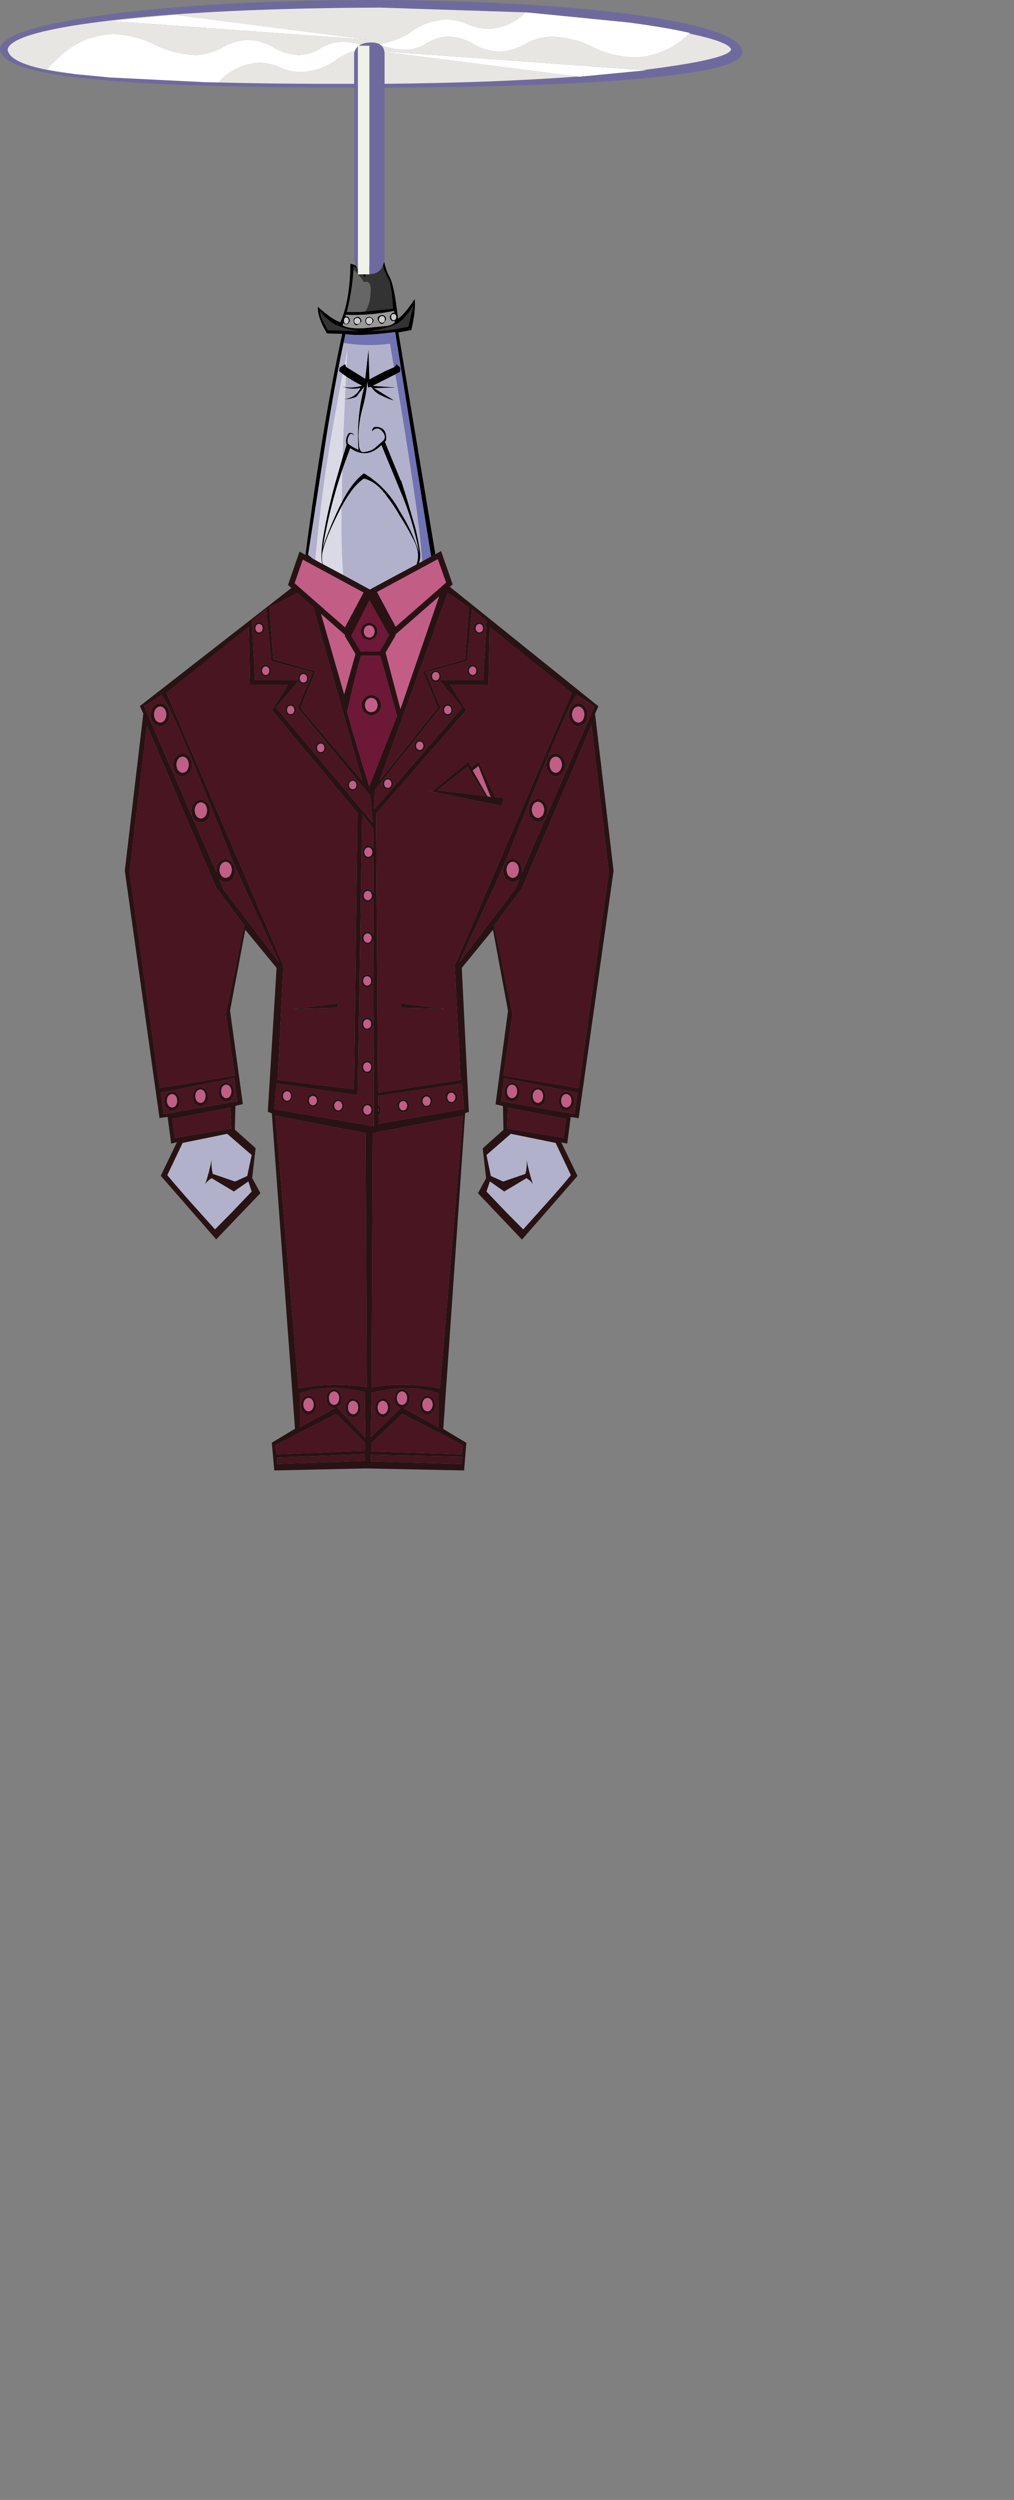 <?xml version="1.0" encoding="UTF-8" standalone="no"?>
<svg xmlns:xlink="http://www.w3.org/1999/xlink" height="1180.9px" width="479.35px" xmlns="http://www.w3.org/2000/svg">
  <rect width="100%" height="100%" fill="#808080" stroke="none"/>
  <g transform="matrix(1.0, 0.0, 0.0, 1.0, 174.55, 605.1)">
    <use height="575.8" transform="matrix(1.0, 0.0, 0.0, 1.0, -115.55, -486.3)" width="231.05" xlink:href="#shape0"/>
    <use height="129.6" transform="matrix(1.0, 0.0, 0.0, 1.0, -174.55, -605.1)" width="351.0" xlink:href="#shape1"/>
  </g>
  <defs>
    <g id="shape0" transform="matrix(1.0, 0.0, 0.0, 1.0, 0.0, 0.0)">
      <path d="M167.6 179.9 Q169.2 179.8 169.3 177.95 169.2 176.15 167.6 175.95 166.05 176.15 165.85 177.95 166.05 179.8 167.6 179.9 M167.6 180.8 Q165.05 180.45 164.95 177.95 165.05 175.4 167.6 175.05 170.1 175.4 170.2 177.95 170.1 180.45 167.6 180.8 M164.15 169.0 L161.8 193.5 142.2 198.7 149.3 215.45 118.25 254.35 117.8 262.8 118.1 263.25 159.5 215.45 148.85 202.75 Q148.15 203.4 146.95 203.6 144.45 203.2 144.35 200.7 144.45 198.2 146.95 197.8 149.5 198.2 149.6 200.7 149.6 201.8 149.15 202.4 L169.4 202.4 171.0 174.5 164.15 169.0 M146.8 143.0 L149.5 141.5 155.0 157.25 153.65 158.4 223.9 214.85 222.3 218.35 231.05 292.6 214.55 409.4 210.8 408.85 209.15 421.4 206.35 420.85 214.0 436.7 187.75 466.75 166.95 444.85 170.8 437.75 169.2 423.65 179.0 414.9 178.75 403.65 175.25 402.85 181.15 358.65 174.05 320.4 159.3 338.4 162.65 406.45 160.9 407.0 150.55 556.2 161.45 562.75 160.4 575.8 113.75 574.85 70.65 575.8 69.5 562.7 80.45 556.1 69.5 407.15 67.6 406.35 71.75 338.4 56.95 320.4 49.75 358.55 55.8 402.75 52.3 403.55 52.0 414.8 61.85 423.55 60.2 437.65 64.1 444.8 43.2 466.65 17.0 436.6 24.65 420.75 21.9 421.4 20.25 408.8 16.4 409.3 0.0 292.5 8.75 218.25 7.1 214.75 78.75 158.95 77.15 157.5 82.6 141.75 85.4 143.3 89.1 145.25 90.0 145.7 93.25 147.5 93.5 147.6 103.25 152.8 115.85 159.65 Q126.8 153.7 137.9 147.8 138.5 147.4 139.05 147.15 L140.6 146.35 144.8 144.0 146.8 143.0 M63.45 179.9 Q65.05 179.8 65.15 177.95 65.05 176.15 63.45 175.95 61.9 176.15 61.75 177.95 61.9 179.8 63.45 179.9 M63.45 180.8 Q60.95 180.45 60.85 177.95 60.95 175.4 63.45 175.05 65.95 175.4 66.05 177.95 65.95 180.45 63.45 180.8 M70.2 192.6 L90.2 198.25 83.05 215.55 112.25 250.0 89.1 168.05 81.55 161.35 68.4 168.05 70.2 192.6 M66.85 169.0 L60.05 174.5 61.55 202.4 81.9 202.4 81.8 201.7 Q81.9 199.15 84.4 198.8 86.95 199.15 87.05 201.7 86.95 204.2 84.4 204.55 82.6 204.3 82.1 202.95 L71.55 215.45 117.2 269.8 116.0 257.05 111.7 251.8 111.6 251.75 81.7 215.45 88.85 198.7 69.2 193.5 66.85 169.0 M112.95 179.45 Q113.15 182.15 115.55 182.35 117.9 182.15 118.1 179.45 117.9 176.85 115.55 176.6 113.15 176.85 112.95 179.45 M115.55 175.3 Q119.25 175.85 119.45 179.45 119.25 183.15 115.55 183.6 111.8 183.15 111.6 179.45 111.8 175.85 115.55 175.3 M103.95 181.6 L104.2 181.25 92.8 171.25 103.7 209.15 108.9 190.6 109.0 190.1 103.95 181.6 M111.6 189.0 L120.6 188.8 124.9 181.25 115.65 164.8 107.1 181.55 111.6 189.0 M116.0 190.9 L111.6 191.0 Q107.8 205.0 106.65 210.8 105.5 216.45 105.1 216.7 105.05 217.6 107.55 226.35 L112.7 243.55 115.55 252.7 128.7 219.4 120.8 191.0 116.0 190.9 M112.85 161.1 L84.15 145.6 80.3 156.7 104.05 177.5 112.85 161.1 M128.05 177.2 L151.85 156.4 147.95 145.35 119.25 160.85 128.05 177.2 M127.9 181.0 L128.05 181.35 123.3 189.45 130.3 216.1 148.6 162.9 127.9 181.0 M146.95 202.6 Q148.6 202.5 148.7 200.6 148.6 198.8 146.95 198.65 145.45 198.8 145.25 200.6 145.45 202.5 146.95 202.6 M152.65 213.65 Q155.15 214.0 155.25 216.55 155.15 219.05 152.65 219.4 150.1 219.05 150.05 216.55 150.1 214.0 152.65 213.65 M152.65 214.55 Q151.1 214.75 150.95 216.55 151.1 218.45 152.65 218.5 154.25 218.45 154.35 216.55 154.25 214.75 152.65 214.55 M153.8 204.65 L161.45 216.7 118.8 265.6 119.7 395.0 119.9 397.35 158.75 391.3 155.95 337.3 211.3 208.55 172.45 177.4 171.9 204.65 153.8 204.65 M141.1 233.45 Q141.05 231.65 139.4 231.5 137.9 231.65 137.7 233.45 137.9 235.35 139.4 235.45 141.05 235.35 141.1 233.45 M147.85 215.55 L140.85 198.35 160.85 192.7 162.65 168.05 152.65 161.35 120.4 250.0 147.85 215.55 M139.4 236.35 Q136.9 236.0 136.8 233.45 136.9 230.95 139.4 230.6 141.95 230.95 142.0 233.45 141.95 236.0 139.4 236.35 M116.55 219.15 Q112.15 218.5 111.95 214.3 112.15 210.05 116.55 209.45 120.85 210.05 121.15 214.3 120.85 218.5 116.55 219.15 M116.45 210.85 Q113.75 211.15 113.5 214.3 113.75 217.35 116.45 217.6 119.25 217.35 119.5 214.3 119.25 211.15 116.45 210.85 M84.4 199.6 Q82.9 199.8 82.7 201.6 82.9 203.5 84.4 203.6 86.05 203.5 86.15 201.6 86.05 199.8 84.4 199.6 M95.2 234.55 Q95.15 237.05 92.6 237.4 90.1 237.05 90.0 234.55 90.1 232.0 92.6 231.65 95.15 232.0 95.2 234.55 M106.0 252.0 Q106.2 253.9 107.75 254.0 109.35 253.9 109.45 252.0 109.35 250.2 107.75 250.0 106.2 250.2 106.0 252.0 M94.3 234.45 Q94.25 232.65 92.6 232.45 91.1 232.65 90.9 234.45 91.1 236.35 92.6 236.45 94.25 236.35 94.3 234.45 M107.75 249.2 Q110.25 249.55 110.35 252.1 110.25 254.6 107.75 254.95 105.2 254.6 105.1 252.1 105.2 249.55 107.75 249.2 M117.45 281.8 L117.45 272.6 112.25 265.85 110.05 398.5 71.75 393.05 70.65 405.1 117.7 413.2 117.55 325.0 Q117.1 327.15 114.75 327.4 111.95 327.05 111.85 324.25 111.95 321.5 114.75 321.1 117.1 321.4 117.55 323.55 L117.55 305.45 Q116.9 307.15 114.85 307.45 112.05 307.1 111.95 304.3 112.05 301.5 114.85 301.15 116.9 301.4 117.55 303.1 L117.45 285.55 Q116.75 286.65 115.1 286.85 112.3 286.45 112.25 283.7 112.3 280.9 115.1 280.55 116.75 280.7 117.45 281.8 M115.1 281.5 Q113.4 281.7 113.2 283.7 113.4 285.75 115.1 285.95 116.8 285.75 117.0 283.7 116.8 281.7 115.1 281.5 M124.3 248.5 Q126.8 248.85 126.9 251.35 126.8 253.9 124.3 254.25 121.75 253.9 121.7 251.35 121.75 248.85 124.3 248.5 M142.2 254.5 L145.15 255.05 162.45 240.95 164.05 243.55 167.2 240.95 175.05 257.65 179.3 258.2 178.2 261.9 142.2 254.5 M126.0 251.35 Q125.9 249.55 124.3 249.4 122.75 249.55 122.6 251.35 122.75 253.25 124.3 253.35 125.9 253.25 126.0 251.35 M162.0 243.65 L161.9 243.55 147.8 254.5 170.35 257.15 163.55 246.15 163.2 245.55 162.0 243.55 162.0 243.65 M64.0 198.0 Q64.1 195.5 66.6 195.1 69.1 195.5 69.2 198.0 69.1 200.5 66.6 200.9 64.1 200.5 64.0 198.0 M64.9 198.0 Q65.05 199.9 66.6 200.0 68.2 199.9 68.3 198.0 68.2 196.2 66.6 196.0 65.05 196.2 64.9 198.0 M78.4 213.65 Q80.9 214.0 81.0 216.55 80.9 219.05 78.4 219.4 75.85 219.05 75.8 216.55 75.85 214.0 78.4 213.65 M76.7 216.55 Q76.85 218.45 78.4 218.5 80.0 218.45 80.1 216.55 80.0 214.75 78.4 214.55 76.85 214.75 76.7 216.55 M77.2 204.65 L59.15 204.65 58.6 177.4 19.7 208.55 74.95 337.3 72.25 391.3 108.35 395.75 110.0 265.25 69.5 216.7 77.2 204.65 M17.45 209.45 L9.1 214.85 19.8 239.4 36.1 276.65 43.3 293.2 43.2 292.4 Q43.4 287.65 47.6 286.9 51.95 287.65 52.1 292.4 51.95 297.2 47.6 297.9 45.7 297.55 44.65 296.45 L46.6 301.3 72.9 335.7 52.0 290.45 44.2 270.9 Q37.0 252.65 28.9 233.35 20.7 214.0 17.45 209.45 M16.65 213.3 Q21.0 214.0 21.15 218.8 21.0 223.55 16.65 224.3 12.45 223.55 12.25 218.8 12.45 214.0 16.65 213.3 M30.25 242.35 Q30.0 238.95 27.35 238.6 24.65 238.95 24.4 242.35 24.65 245.9 27.35 246.25 30.0 245.9 30.25 242.35 M16.75 214.9 Q14.05 215.3 13.8 218.7 14.05 222.2 16.75 222.55 19.35 222.2 19.65 218.7 19.35 215.3 16.75 214.9 M27.3 236.95 Q31.6 237.7 31.8 242.45 31.6 247.25 27.3 247.95 23.05 247.25 22.85 242.45 23.05 237.7 27.3 236.95 M35.9 258.85 Q40.25 259.55 40.4 264.35 40.25 269.1 35.9 269.8 31.7 269.1 31.5 264.35 31.7 259.55 35.9 258.85 M44.75 292.05 Q45.0 295.55 47.7 295.9 50.3 295.55 50.6 292.05 50.3 288.65 47.7 288.25 45.0 288.65 44.75 292.05 M36.0 260.2 Q33.3 260.55 33.05 263.95 33.3 267.5 36.0 267.85 38.6 267.5 38.9 263.95 38.6 260.55 36.0 260.2 M2.25 293.15 L16.5 395.2 52.0 389.25 47.8 360.55 47.8 360.1 56.45 318.25 43.3 300.8 10.45 223.85 2.25 293.15 M116.45 344.5 Q116.3 342.55 114.55 342.35 112.85 342.55 112.7 344.5 112.85 346.6 114.55 346.75 116.3 346.6 116.45 344.5 M114.75 326.5 Q116.45 326.35 116.65 324.25 116.45 322.3 114.75 322.1 113.05 322.3 112.85 324.25 113.05 326.35 114.75 326.5 M116.75 304.2 Q116.55 302.2 114.85 302.05 113.15 302.2 112.95 304.2 113.15 306.25 114.85 306.45 116.55 306.25 116.75 304.2 M117.45 344.6 Q117.35 347.4 114.55 347.75 111.8 347.4 111.7 344.6 111.8 341.8 114.55 341.45 117.35 341.8 117.45 344.6 M112.7 364.85 Q112.85 366.95 114.55 367.1 116.3 366.95 116.45 364.85 116.3 362.9 114.55 362.7 112.85 362.9 112.7 364.85 M114.55 361.7 Q117.35 362.05 117.45 364.85 117.35 367.65 114.55 368.0 111.8 367.65 111.7 364.85 111.8 362.05 114.55 361.7 M100.9 355.15 L100.35 357.2 79.85 357.75 100.9 355.15 M111.7 385.2 Q111.8 382.4 114.55 382.05 117.35 382.4 117.45 385.2 117.35 388.0 114.55 388.35 111.8 388.0 111.7 385.2 M114.55 387.45 Q116.3 387.25 116.45 385.2 116.3 383.2 114.55 383.05 112.85 383.2 112.7 385.2 112.85 387.25 114.55 387.45 M130.75 357.2 L130.25 355.15 151.3 357.75 130.75 357.2 M214.3 213.3 Q218.6 214.0 218.8 218.8 218.6 223.55 214.3 224.3 210.05 223.55 209.9 218.8 210.05 214.0 214.3 213.3 M213.55 209.45 Q210.35 214.0 202.25 233.35 194.15 252.65 186.85 270.9 L179.0 290.45 158.2 335.7 184.5 301.3 186.55 296.3 Q185.4 297.55 183.35 297.9 179.1 297.2 178.9 292.4 179.1 287.65 183.35 286.9 187.65 287.65 187.85 292.4 L187.75 293.5 194.95 276.65 211.3 239.4 222.05 214.85 213.55 209.45 M214.4 222.55 Q217.0 222.2 217.25 218.7 217.0 215.3 214.4 214.9 211.7 215.3 211.4 218.7 211.7 222.2 214.4 222.55 M203.65 236.95 Q208.0 237.7 208.15 242.45 208.0 247.25 203.65 247.95 199.45 247.25 199.25 242.45 199.45 237.7 203.65 236.95 M203.75 238.6 Q201.05 238.95 200.8 242.35 201.05 245.9 203.75 246.25 206.35 245.9 206.65 242.35 206.35 238.95 203.75 238.6 M164.45 200.0 Q166.05 199.9 166.15 198.0 166.05 196.2 164.45 196.0 162.9 196.2 162.7 198.0 162.9 199.9 164.45 200.0 M167.05 198.0 Q166.95 200.5 164.45 200.9 161.9 200.5 161.8 198.0 161.9 195.5 164.45 195.1 166.95 195.5 167.05 198.0 M166.7 243.45 L164.5 245.15 171.35 257.2 172.9 257.75 172.9 257.65 173.0 257.65 167.2 243.0 166.7 243.45 M192.4 263.7 Q192.7 267.2 195.3 267.55 198.0 267.2 198.25 263.7 198.0 260.3 195.3 259.9 192.7 260.3 192.4 263.7 M195.3 269.45 Q191.05 268.75 190.9 263.95 191.05 259.2 195.3 258.5 199.6 259.2 199.8 263.95 199.6 268.75 195.3 269.45 M186.3 292.05 Q186.05 288.65 183.4 288.25 180.7 288.65 180.45 292.05 180.7 295.55 183.4 295.9 186.05 295.55 186.3 292.05 M208.7 405.9 Q205.2 405.35 205.0 401.4 205.2 397.35 208.7 396.8 212.2 397.35 212.4 401.4 212.2 405.35 208.7 405.9 M212.65 407.45 L214.0 397.35 179.3 390.5 177.95 401.4 212.65 407.45 M228.8 293.15 L220.6 223.85 187.75 300.8 174.6 318.25 183.25 360.1 183.25 360.55 179.0 389.25 214.55 395.2 228.8 293.15 M208.7 398.0 Q206.45 398.25 206.3 401.15 206.45 404.1 208.7 404.35 210.95 404.0 211.15 401.15 210.95 398.25 208.7 398.0 M207.45 418.7 L208.55 409.7 181.15 404.45 180.65 414.25 207.45 418.7 M210.85 436.3 L203.65 421.1 182.5 416.8 171.0 426.8 173.05 436.7 178.9 439.3 189.35 435.7 Q190.25 432.35 189.9 428.85 191.05 434.95 193.05 440.9 192.35 439.3 189.9 437.75 L179.35 444.05 172.6 439.3 171.0 444.05 180.45 453.95 188.35 461.9 199.8 449.1 Q206.3 441.9 210.85 436.3 M185.5 396.7 Q185.3 393.85 183.05 393.55 180.8 393.85 180.65 396.7 180.8 399.7 183.05 399.95 185.3 399.6 185.5 396.7 M186.75 397.1 Q186.55 401.05 183.05 401.6 179.55 401.05 179.35 397.1 179.55 393.05 183.05 392.5 186.55 393.05 186.75 397.1 M197.75 398.95 Q197.55 396.1 195.3 395.8 193.05 396.1 192.85 398.95 193.05 401.95 195.3 402.2 197.55 401.85 197.75 398.95 M199.0 399.25 Q198.8 403.2 195.3 403.75 191.8 403.2 191.6 399.25 191.8 395.2 195.3 394.65 198.8 395.2 199.0 399.25 M152.45 399.5 Q152.65 401.6 154.35 401.75 156.05 401.6 156.25 399.5 156.05 397.55 154.35 397.35 152.65 397.55 152.45 399.5 M142.65 398.15 Q145.35 398.5 145.55 401.3 145.45 404.1 142.65 404.45 139.85 404.1 139.75 401.3 139.85 398.5 142.65 398.15 M154.35 396.35 Q157.15 396.7 157.25 399.5 157.15 402.3 154.35 402.65 151.55 402.3 151.45 399.5 151.55 396.7 154.35 396.35 M144.55 401.3 Q144.35 399.35 142.65 399.15 140.95 399.35 140.75 401.3 140.95 403.4 142.65 403.55 144.35 403.4 144.55 401.3 M131.6 406.7 Q128.8 406.35 128.7 403.55 128.8 400.75 131.6 400.4 134.35 400.75 134.45 403.55 134.35 406.35 131.6 406.7 M131.6 401.3 Q129.85 401.5 129.7 403.45 129.85 405.55 131.6 405.7 133.3 405.55 133.45 403.45 133.3 401.5 131.6 401.3 M112.75 405.45 Q112.95 407.5 114.65 407.7 116.35 407.5 116.55 405.45 116.35 403.45 114.65 403.3 112.95 403.45 112.75 405.45 M114.65 402.3 Q117.35 402.65 117.55 405.45 117.35 408.25 114.65 408.6 111.85 408.25 111.8 405.45 111.85 402.65 114.65 402.3 M119.9 406.35 L119.95 405.45 119.8 404.65 119.9 406.35 M119.8 402.95 Q120.85 403.65 120.95 405.45 120.85 407.15 119.9 407.95 L119.9 412.1 160.4 405.0 159.3 393.05 119.8 398.9 119.8 402.95 M100.9 400.4 Q103.7 400.75 103.75 403.55 103.6 406.35 100.9 406.7 98.1 406.35 98.0 403.55 98.1 400.75 100.9 400.4 M99.0 403.45 Q99.2 405.55 100.9 405.7 102.6 405.55 102.8 403.45 102.6 401.5 100.9 401.3 99.2 401.5 99.0 403.45 M86.05 401.05 Q86.15 398.25 88.9 397.9 91.7 398.25 91.8 401.05 91.6 403.85 88.9 404.2 86.15 403.85 86.05 401.05 M88.9 403.3 Q90.65 403.1 90.8 401.05 90.65 399.05 88.9 398.9 87.2 399.05 87.05 401.05 87.2 403.1 88.9 403.3 M117.2 416.45 L116.65 536.5 Q133.0 533.8 148.95 537.05 L159.85 408.25 117.2 416.45 M78.55 398.9 Q78.4 396.9 76.7 396.7 74.95 396.9 74.8 398.9 74.95 400.95 76.7 401.15 78.4 400.95 78.55 398.9 M76.7 402.05 Q73.9 401.65 73.8 398.9 73.9 396.1 76.7 395.75 79.45 396.1 79.55 398.9 79.45 401.65 76.7 402.05 M49.85 404.45 L22.5 409.7 23.6 418.7 50.4 414.25 49.85 404.45 M45.55 396.7 Q45.7 399.6 47.95 399.95 50.2 399.7 50.4 396.7 50.2 393.85 47.95 393.55 45.7 393.85 45.55 396.7 M44.3 397.1 Q44.45 393.05 47.95 392.5 51.5 393.05 51.65 397.1 51.5 401.05 47.95 401.6 44.45 401.05 44.3 397.1 M52.1 439.3 L57.85 436.7 59.95 426.8 48.4 416.8 27.35 421.1 20.1 436.3 Q24.75 441.9 31.15 449.1 L42.65 461.9 50.5 453.95 59.95 444.05 58.4 439.3 51.55 444.05 41.05 437.75 Q38.6 439.3 37.9 440.9 39.9 434.95 41.05 428.85 40.8 432.35 41.6 435.7 L52.1 439.3 M33.3 398.95 Q33.5 401.85 35.75 402.2 38.0 401.95 38.15 398.95 38.0 396.1 35.75 395.8 33.5 396.1 33.3 398.95 M35.75 403.75 Q32.25 403.2 32.05 399.25 32.25 395.2 35.75 394.65 39.25 395.2 39.45 399.25 39.25 403.2 35.75 403.75 M24.75 401.15 Q24.6 398.25 22.35 398.0 20.1 398.25 19.9 401.15 20.1 404.0 22.35 404.35 24.6 404.1 24.75 401.15 M26.0 401.4 Q25.85 405.35 22.35 405.9 18.8 405.35 18.65 401.4 18.8 397.35 22.35 396.8 25.85 397.35 26.0 401.4 M18.35 407.45 L53.1 401.4 51.75 390.5 17.0 397.35 18.35 407.45 M71.75 568.15 L113.6 566.45 113.6 562.85 99.9 549.1 71.2 563.85 71.75 568.15 M72.0 569.7 L72.0 572.75 113.5 571.25 113.3 568.1 72.0 569.7 M131.05 538.45 Q128.8 538.75 128.6 541.6 128.8 544.6 131.05 544.85 133.3 544.5 133.45 541.6 133.3 538.75 131.05 538.45 M134.75 541.9 Q134.55 545.4 131.75 546.3 L148.3 555.4 148.3 539.3 Q140.65 536.95 133.45 536.95 126.2 536.95 116.75 539.0 L116.2 560.15 130.4 546.3 Q127.55 545.5 127.35 541.9 127.55 537.85 131.05 537.3 134.55 537.85 134.75 541.9 M98.9 538.45 Q96.65 538.75 96.5 541.6 96.65 544.5 98.9 544.85 101.15 544.6 101.35 541.6 101.15 538.75 98.9 538.45 M116.45 563.05 L116.45 566.8 159.3 568.15 159.85 563.85 131.15 549.1 116.45 563.05 M82.15 537.05 Q98.0 533.8 114.4 536.5 L113.85 416.45 71.2 408.25 82.15 537.05 M113.4 538.75 Q103.95 536.65 97.1 536.85 90.25 536.95 82.7 539.3 L82.7 555.4 Q91.1 550.8 99.55 546.3 L98.9 546.4 Q95.4 545.85 95.2 541.9 95.4 537.85 98.9 537.3 102.4 537.85 102.6 541.9 102.4 544.95 100.35 545.95 L113.75 560.35 113.4 538.75 M105.5 546.05 Q105.65 548.9 107.9 549.25 110.15 549.0 110.35 546.05 110.15 543.15 107.9 542.9 105.65 543.15 105.5 546.05 M104.2 546.3 Q104.4 542.25 107.9 541.7 111.4 542.25 111.6 546.3 111.4 550.25 107.9 550.8 104.4 550.25 104.2 546.3 M83.15 544.95 Q83.35 540.9 86.85 540.35 90.35 540.9 90.55 544.95 90.35 548.9 86.85 549.45 83.35 548.9 83.15 544.95 M84.4 544.7 Q84.6 547.55 86.85 547.9 89.1 547.65 89.3 544.7 89.1 541.8 86.85 541.55 84.6 541.8 84.4 544.7 M116.35 571.5 L159.1 572.75 159.55 569.35 116.35 568.35 116.35 571.5 M145.55 544.7 Q145.35 541.8 143.1 541.55 140.85 541.8 140.65 544.7 140.85 547.65 143.1 547.9 145.35 547.55 145.55 544.7 M146.8 544.95 Q146.6 548.9 143.1 549.45 139.6 548.9 139.4 544.95 139.6 540.9 143.1 540.35 146.6 540.9 146.8 544.95 M124.4 546.05 Q124.2 543.15 121.95 542.9 119.7 543.15 119.5 546.05 119.7 549.0 121.95 549.25 124.2 548.9 124.4 546.05 M125.65 546.3 Q125.45 550.25 121.95 550.8 118.45 550.25 118.25 546.3 118.45 542.25 121.95 541.7 125.45 542.25 125.65 546.3" fill="#291214" fill-rule="evenodd" stroke="none"/>
      <path d="M167.6 179.9 Q166.05 179.8 165.85 177.95 166.05 176.15 167.6 175.95 169.2 176.15 169.3 177.95 169.2 179.8 167.6 179.9 M63.45 179.9 Q61.9 179.8 61.75 177.95 61.9 176.15 63.45 175.95 65.05 176.15 65.15 177.95 65.05 179.8 63.45 179.9 M112.95 179.45 Q113.15 176.85 115.55 176.6 117.9 176.85 118.1 179.45 117.9 182.15 115.55 182.35 113.15 182.15 112.95 179.45 M103.95 181.6 L109.0 190.1 108.9 190.6 103.7 209.15 92.8 171.25 104.2 181.25 103.95 181.6 M112.85 161.1 L104.05 177.5 80.3 156.7 84.15 145.6 112.85 161.1 M127.9 181.0 L148.6 162.9 130.3 216.1 123.3 189.45 128.05 181.35 127.9 181.0 M128.05 177.2 L119.25 160.85 147.95 145.35 151.85 156.4 128.05 177.2 M146.95 202.6 Q145.45 202.5 145.25 200.6 145.45 198.8 146.95 198.65 148.6 198.8 148.7 200.6 148.6 202.5 146.95 202.6 M152.65 214.55 Q154.25 214.75 154.35 216.55 154.25 218.45 152.65 218.5 151.1 218.45 150.95 216.55 151.1 214.75 152.65 214.55 M141.1 233.45 Q141.05 235.35 139.4 235.45 137.9 235.35 137.7 233.45 137.9 231.65 139.4 231.5 141.05 231.65 141.1 233.45 M116.45 210.85 Q119.25 211.15 119.5 214.3 119.25 217.35 116.45 217.6 113.75 217.35 113.5 214.3 113.75 211.15 116.45 210.85 M84.4 199.6 Q86.05 199.8 86.15 201.6 86.05 203.5 84.4 203.6 82.9 203.5 82.7 201.6 82.9 199.8 84.4 199.6 M94.3 234.45 Q94.25 236.35 92.6 236.45 91.1 236.35 90.9 234.45 91.1 232.65 92.6 232.45 94.25 232.65 94.3 234.45 M106.0 252.0 Q106.2 250.2 107.75 250.0 109.35 250.2 109.45 252.0 109.35 253.9 107.75 254.0 106.2 253.9 106.0 252.0 M115.1 281.5 Q116.8 281.7 117.0 283.7 116.8 285.75 115.1 285.95 113.4 285.75 113.2 283.7 113.4 281.7 115.1 281.5 M126.0 251.35 Q125.9 253.25 124.3 253.35 122.75 253.25 122.6 251.35 122.75 249.55 124.3 249.4 125.9 249.55 126.0 251.35 M162.0 243.65 L162.0 243.55 163.2 245.55 162.0 243.65 M64.9 198.0 Q65.05 196.2 66.6 196.0 68.2 196.2 68.3 198.0 68.2 199.9 66.6 200.0 65.05 199.9 64.9 198.0 M76.7 216.55 Q76.85 214.75 78.4 214.55 80.0 214.75 80.1 216.55 80.0 218.45 78.4 218.5 76.85 218.45 76.7 216.55 M16.75 214.9 Q19.35 215.3 19.65 218.7 19.35 222.2 16.75 222.55 14.05 222.2 13.8 218.7 14.05 215.3 16.75 214.9 M30.25 242.35 Q30.0 245.9 27.35 246.25 24.65 245.9 24.4 242.35 24.65 238.95 27.35 238.6 30.0 238.95 30.25 242.35 M36.0 260.2 Q38.6 260.55 38.9 263.95 38.6 267.5 36.0 267.85 33.3 267.5 33.05 263.95 33.3 260.55 36.0 260.2 M44.75 292.05 Q45.0 288.65 47.7 288.25 50.3 288.65 50.6 292.05 50.3 295.55 47.7 295.9 45.0 295.55 44.75 292.05 M116.75 304.2 Q116.55 306.25 114.85 306.45 113.15 306.25 112.95 304.2 113.15 302.2 114.85 302.05 116.55 302.2 116.75 304.2 M114.75 326.5 Q113.05 326.35 112.85 324.25 113.05 322.3 114.75 322.1 116.45 322.3 116.65 324.25 116.45 326.35 114.75 326.5 M116.45 344.5 Q116.3 346.6 114.55 346.75 112.85 346.6 112.7 344.5 112.85 342.55 114.55 342.35 116.3 342.55 116.45 344.5 M112.7 364.85 Q112.85 362.9 114.55 362.7 116.3 362.9 116.45 364.85 116.3 366.95 114.55 367.1 112.85 366.95 112.7 364.85 M114.55 387.45 Q112.85 387.25 112.7 385.2 112.85 383.2 114.55 383.05 116.3 383.2 116.45 385.2 116.3 387.25 114.55 387.45 M214.4 222.55 Q211.7 222.2 211.4 218.7 211.7 215.3 214.4 214.9 217.0 215.3 217.25 218.7 217.0 222.2 214.4 222.55 M164.45 200.0 Q162.9 199.9 162.7 198.0 162.9 196.2 164.45 196.0 166.05 196.2 166.15 198.0 166.05 199.9 164.45 200.0 M203.75 238.6 Q206.35 238.95 206.65 242.35 206.35 245.9 203.75 246.25 201.05 245.9 200.8 242.35 201.05 238.95 203.75 238.6 M172.9 257.65 L172.9 257.75 171.35 257.2 164.5 245.15 166.7 243.45 167.15 243.1 172.9 257.65 M192.4 263.7 Q192.7 260.3 195.3 259.9 198.0 260.3 198.25 263.7 198.0 267.2 195.3 267.55 192.7 267.2 192.4 263.7 M186.3 292.05 Q186.05 295.55 183.4 295.9 180.7 295.55 180.45 292.05 180.7 288.65 183.4 288.25 186.05 288.65 186.3 292.05 M208.7 398.0 Q210.95 398.25 211.15 401.15 210.95 404.0 208.7 404.35 206.45 404.1 206.3 401.15 206.45 398.25 208.7 398.0 M185.5 396.7 Q185.3 399.6 183.05 399.95 180.8 399.7 180.65 396.7 180.8 393.85 183.05 393.55 185.3 393.85 185.5 396.7 M197.75 398.95 Q197.55 401.85 195.3 402.2 193.05 401.95 192.85 398.95 193.05 396.1 195.3 395.8 197.55 396.1 197.75 398.95 M152.45 399.5 Q152.65 397.55 154.35 397.35 156.05 397.55 156.25 399.5 156.05 401.6 154.35 401.75 152.65 401.6 152.45 399.5 M144.55 401.3 Q144.35 403.4 142.65 403.55 140.95 403.4 140.75 401.3 140.95 399.35 142.65 399.15 144.35 399.35 144.55 401.3 M131.6 401.3 Q133.3 401.5 133.45 403.45 133.3 405.55 131.6 405.7 129.85 405.55 129.7 403.45 129.85 401.5 131.6 401.3 M112.75 405.45 Q112.95 403.45 114.65 403.3 116.35 403.45 116.55 405.45 116.35 407.5 114.65 407.7 112.95 407.5 112.75 405.45 M119.9 406.35 L119.8 404.65 119.95 405.45 119.9 406.35 M99.0 403.45 Q99.2 401.5 100.9 401.3 102.6 401.5 102.8 403.45 102.6 405.55 100.9 405.7 99.2 405.55 99.0 403.45 M88.9 403.3 Q87.2 403.1 87.05 401.05 87.2 399.05 88.9 398.9 90.65 399.05 90.8 401.05 90.65 403.1 88.9 403.3 M78.55 398.9 Q78.4 400.95 76.7 401.15 74.95 400.95 74.8 398.9 74.95 396.9 76.7 396.7 78.4 396.9 78.55 398.9 M45.55 396.7 Q45.7 393.85 47.95 393.55 50.2 393.85 50.4 396.7 50.2 399.7 47.95 399.95 45.7 399.6 45.55 396.7 M33.3 398.95 Q33.5 396.1 35.75 395.8 38.0 396.1 38.15 398.95 38.0 401.95 35.75 402.2 33.5 401.85 33.3 398.95 M24.75 401.15 Q24.6 404.1 22.35 404.35 20.1 404.0 19.9 401.15 20.1 398.25 22.35 398.0 24.6 398.25 24.75 401.15 M131.05 538.45 Q133.3 538.75 133.45 541.6 133.3 544.5 131.05 544.85 128.8 544.6 128.6 541.6 128.8 538.75 131.05 538.45 M98.9 538.45 Q101.15 538.75 101.35 541.6 101.15 544.6 98.9 544.85 96.65 544.5 96.5 541.6 96.65 538.75 98.9 538.45 M105.5 546.05 Q105.65 543.15 107.9 542.9 110.15 543.15 110.35 546.05 110.15 549.0 107.9 549.25 105.65 548.9 105.5 546.05 M84.4 544.7 Q84.6 541.8 86.85 541.55 89.1 541.8 89.3 544.7 89.1 547.65 86.85 547.9 84.6 547.55 84.4 544.7 M145.55 544.7 Q145.35 547.55 143.1 547.9 140.85 547.65 140.65 544.7 140.85 541.8 143.1 541.55 145.35 541.8 145.55 544.7 M124.4 546.05 Q124.2 548.9 121.95 549.25 119.7 549.0 119.5 546.05 119.7 543.15 121.95 542.9 124.2 543.15 124.4 546.05" fill="#c25e86" fill-rule="evenodd" stroke="none"/>
      <path d="M167.6 180.8 Q170.1 180.45 170.2 177.95 170.1 175.4 167.6 175.05 165.05 175.4 164.95 177.95 165.05 180.45 167.6 180.8 M164.15 169.0 L171.0 174.5 169.4 202.4 149.15 202.4 Q149.6 201.8 149.6 200.7 149.5 198.2 146.95 197.8 144.45 198.2 144.35 200.7 144.45 203.2 146.95 203.6 148.15 203.4 148.85 202.75 L159.5 215.45 118.1 263.25 117.8 262.8 118.25 254.35 149.3 215.45 142.2 198.7 161.8 193.5 164.15 169.0 M70.2 192.6 L68.4 168.05 81.55 161.35 89.1 168.05 112.25 250.0 83.05 215.55 90.2 198.25 70.2 192.6 M63.45 180.8 Q65.95 180.45 66.05 177.95 65.95 175.4 63.45 175.05 60.95 175.4 60.85 177.95 60.95 180.45 63.45 180.8 M66.85 169.0 L69.2 193.5 88.85 198.7 81.7 215.45 111.6 251.75 111.7 251.8 116.0 257.05 117.2 269.8 71.55 215.45 82.1 202.95 Q82.6 204.3 84.4 204.55 86.95 204.2 87.05 201.7 86.95 199.15 84.4 198.8 81.9 199.15 81.8 201.7 L81.9 202.4 61.55 202.4 60.05 174.5 66.85 169.0 M152.65 213.65 Q150.1 214.0 150.05 216.55 150.1 219.05 152.65 219.4 155.15 219.05 155.25 216.55 155.15 214.0 152.65 213.65 M153.8 204.65 L171.9 204.65 172.45 177.4 211.3 208.55 155.95 337.3 158.75 391.3 119.9 397.35 119.7 395.0 118.8 265.6 161.45 216.7 153.8 204.65 M139.4 236.35 Q141.95 236.0 142.0 233.45 141.95 230.95 139.4 230.6 136.9 230.95 136.8 233.45 136.9 236.0 139.4 236.35 M147.85 215.55 L120.4 250.0 152.65 161.35 162.65 168.05 160.85 192.7 140.85 198.35 147.85 215.55 M95.2 234.55 Q95.15 232.0 92.6 231.65 90.1 232.0 90.0 234.55 90.1 237.05 92.6 237.4 95.15 237.05 95.2 234.55 M117.45 281.8 Q116.75 280.7 115.1 280.55 112.3 280.9 112.25 283.7 112.3 286.45 115.1 286.85 116.75 286.65 117.45 285.55 L117.55 303.1 Q116.9 301.4 114.85 301.15 112.05 301.5 111.95 304.3 112.05 307.1 114.85 307.45 116.9 307.15 117.55 305.45 L117.55 323.55 Q117.1 321.4 114.75 321.1 111.95 321.5 111.85 324.25 111.95 327.05 114.75 327.4 117.1 327.15 117.55 325.0 L117.7 413.2 70.65 405.1 71.75 393.05 110.05 398.5 112.25 265.85 117.45 272.6 117.45 281.8 M107.75 249.2 Q105.2 249.55 105.1 252.1 105.2 254.6 107.75 254.95 110.25 254.6 110.35 252.1 110.25 249.55 107.75 249.2 M142.2 254.5 L178.2 261.9 179.3 258.2 175.05 257.65 167.2 240.95 164.05 243.55 162.45 240.95 145.15 255.05 142.2 254.5 M124.3 248.5 Q121.75 248.85 121.7 251.35 121.75 253.9 124.3 254.25 126.8 253.9 126.9 251.35 126.8 248.85 124.3 248.5 M163.55 246.15 L170.35 257.15 147.8 254.5 161.9 243.55 162.0 243.65 163.2 245.55 163.55 246.15 M64.0 198.0 Q64.1 200.5 66.6 200.9 69.1 200.5 69.2 198.0 69.1 195.5 66.6 195.1 64.1 195.5 64.0 198.0 M78.4 213.65 Q75.85 214.0 75.8 216.55 75.85 219.05 78.4 219.4 80.9 219.05 81.0 216.55 80.9 214.0 78.4 213.65 M77.2 204.65 L69.5 216.7 110.0 265.25 108.35 395.75 72.25 391.3 74.95 337.3 19.7 208.55 58.6 177.4 59.15 204.65 77.2 204.65 M17.45 209.45 Q20.7 214.0 28.9 233.35 37.0 252.65 44.2 270.9 L52.0 290.45 72.9 335.7 46.6 301.3 44.65 296.45 Q45.7 297.55 47.6 297.9 51.95 297.2 52.1 292.4 51.95 287.65 47.6 286.9 43.4 287.65 43.2 292.4 L43.3 293.2 36.1 276.65 19.8 239.4 9.1 214.85 17.45 209.45 M16.65 213.3 Q12.45 214.0 12.25 218.8 12.45 223.55 16.65 224.3 21.0 223.55 21.15 218.8 21.0 214.0 16.65 213.3 M35.9 258.85 Q31.7 259.55 31.5 264.35 31.7 269.1 35.9 269.8 40.25 269.1 40.4 264.35 40.25 259.55 35.9 258.85 M27.3 236.95 Q23.05 237.7 22.85 242.45 23.05 247.25 27.3 247.95 31.6 247.25 31.8 242.45 31.6 237.7 27.3 236.95 M2.25 293.15 L10.45 223.85 43.3 300.8 56.45 318.25 47.8 360.1 47.8 360.55 52.0 389.25 16.5 395.2 2.25 293.15 M117.45 344.6 Q117.35 341.8 114.55 341.45 111.8 341.8 111.7 344.6 111.8 347.4 114.55 347.75 117.35 347.4 117.45 344.6 M114.55 361.7 Q111.8 362.05 111.7 364.85 111.8 367.65 114.55 368.0 117.35 367.65 117.45 364.85 117.35 362.05 114.55 361.7 M100.9 355.15 L79.85 357.75 100.35 357.2 100.9 355.15 M111.7 385.2 Q111.8 388.0 114.55 388.35 117.35 388.0 117.45 385.2 117.35 382.4 114.55 382.05 111.8 382.4 111.7 385.2 M130.75 357.2 L151.3 357.75 130.25 355.15 130.75 357.2 M214.3 213.3 Q210.05 214.0 209.9 218.8 210.05 223.55 214.3 224.3 218.6 223.55 218.8 218.8 218.6 214.0 214.3 213.3 M213.55 209.45 L222.05 214.85 211.3 239.4 194.95 276.65 187.75 293.5 187.85 292.4 Q187.65 287.65 183.35 286.9 179.1 287.65 178.9 292.4 179.1 297.2 183.35 297.9 185.4 297.55 186.55 296.3 L184.5 301.3 158.2 335.7 179.0 290.45 186.85 270.9 Q194.15 252.65 202.25 233.35 210.35 214.0 213.55 209.45 M203.65 236.95 Q199.45 237.7 199.25 242.45 199.45 247.25 203.65 247.95 208.0 247.25 208.15 242.45 208.0 237.7 203.65 236.95 M167.05 198.0 Q166.95 195.5 164.45 195.1 161.9 195.5 161.8 198.0 161.9 200.5 164.45 200.9 166.95 200.5 167.05 198.0 M166.7 243.45 L167.2 243.0 173.0 257.65 172.9 257.65 167.15 243.1 166.7 243.45 M195.3 269.45 Q199.6 268.75 199.8 263.95 199.6 259.2 195.3 258.5 191.05 259.2 190.9 263.95 191.05 268.75 195.3 269.45 M228.8 293.15 L214.55 395.2 179.0 389.25 183.25 360.55 183.25 360.1 174.6 318.25 187.75 300.8 220.6 223.85 228.8 293.15 M212.65 407.45 L177.95 401.4 179.3 390.5 214.0 397.35 212.65 407.45 M208.7 405.9 Q212.2 405.35 212.4 401.4 212.2 397.35 208.7 396.8 205.2 397.35 205.0 401.4 205.2 405.35 208.7 405.9 M207.45 418.7 L180.65 414.25 181.15 404.45 208.55 409.7 207.45 418.7 M186.75 397.1 Q186.55 393.05 183.05 392.5 179.55 393.05 179.35 397.1 179.55 401.05 183.05 401.6 186.55 401.05 186.75 397.1 M199.0 399.25 Q198.8 395.2 195.3 394.65 191.8 395.2 191.6 399.25 191.8 403.2 195.3 403.75 198.8 403.2 199.0 399.25 M154.35 396.35 Q151.55 396.7 151.45 399.5 151.55 402.3 154.35 402.65 157.15 402.3 157.25 399.5 157.15 396.7 154.35 396.35 M142.65 398.15 Q139.85 398.5 139.75 401.3 139.85 404.1 142.65 404.45 145.45 404.1 145.55 401.3 145.35 398.5 142.65 398.15 M131.6 406.7 Q134.35 406.35 134.45 403.55 134.35 400.75 131.6 400.4 128.8 400.75 128.7 403.55 128.8 406.35 131.6 406.7 M114.65 402.3 Q111.85 402.65 111.8 405.45 111.85 408.25 114.65 408.6 117.35 408.25 117.55 405.45 117.35 402.65 114.65 402.3 M119.8 402.95 L119.8 398.9 159.3 393.05 160.4 405.0 119.9 412.1 119.9 407.95 Q120.85 407.15 120.95 405.45 120.85 403.65 119.8 402.95 M100.9 400.4 Q98.1 400.75 98.0 403.55 98.1 406.35 100.9 406.7 103.6 406.35 103.75 403.55 103.7 400.75 100.9 400.4 M86.05 401.05 Q86.15 403.85 88.9 404.2 91.6 403.85 91.8 401.05 91.7 398.25 88.9 397.9 86.15 398.25 86.05 401.05 M117.2 416.45 L159.85 408.25 148.95 537.05 Q133.0 533.8 116.65 536.5 L117.2 416.45 M49.85 404.45 L50.4 414.25 23.6 418.7 22.5 409.7 49.85 404.45 M76.7 402.05 Q79.45 401.65 79.55 398.9 79.45 396.1 76.7 395.75 73.9 396.1 73.8 398.9 73.9 401.65 76.7 402.05 M44.3 397.1 Q44.45 401.05 47.95 401.6 51.5 401.05 51.65 397.1 51.5 393.05 47.95 392.5 44.45 393.05 44.3 397.1 M35.75 403.75 Q39.25 403.2 39.45 399.25 39.25 395.2 35.75 394.65 32.25 395.2 32.05 399.25 32.25 403.2 35.75 403.75 M71.75 568.15 L71.2 563.85 99.9 549.1 113.6 562.85 113.6 566.45 71.75 568.15 M18.35 407.45 L17.0 397.35 51.75 390.5 53.1 401.4 18.35 407.45 M26.0 401.4 Q25.85 397.35 22.35 396.8 18.8 397.35 18.65 401.4 18.8 405.35 22.35 405.9 25.85 405.35 26.0 401.4 M134.75 541.9 Q134.55 537.85 131.05 537.3 127.55 537.85 127.35 541.9 127.55 545.5 130.4 546.3 L116.2 560.15 116.75 539.0 Q126.2 536.95 133.45 536.95 140.65 536.95 148.3 539.3 L148.3 555.4 131.75 546.3 Q134.55 545.4 134.75 541.9 M113.4 538.75 L113.75 560.35 100.35 545.95 Q102.4 544.95 102.6 541.9 102.4 537.85 98.9 537.3 95.4 537.85 95.2 541.9 95.4 545.85 98.9 546.4 L99.55 546.3 Q91.1 550.8 82.7 555.4 L82.7 539.3 Q90.25 536.95 97.1 536.85 103.95 536.65 113.4 538.75 M82.15 537.05 L71.2 408.25 113.85 416.45 114.4 536.5 Q98.0 533.8 82.15 537.05 M116.45 563.05 L131.15 549.1 159.85 563.85 159.3 568.15 116.45 566.8 116.45 563.05 M83.15 544.95 Q83.35 548.9 86.85 549.45 90.35 548.9 90.55 544.95 90.35 540.9 86.85 540.35 83.35 540.9 83.15 544.95 M104.2 546.3 Q104.4 550.25 107.9 550.8 111.4 550.25 111.6 546.3 111.4 542.25 107.9 541.7 104.4 542.25 104.2 546.3 M146.8 544.95 Q146.6 540.9 143.1 540.35 139.6 540.9 139.4 544.95 139.6 548.9 143.1 549.45 146.6 548.9 146.8 544.95 M125.65 546.3 Q125.45 542.25 121.95 541.7 118.45 542.25 118.25 546.3 118.45 550.25 121.95 550.8 125.45 550.25 125.65 546.3" fill="#481520" fill-rule="evenodd" stroke="none"/>
      <path d="M113.65 28.35 L111.25 28.6 104.95 28.6 Q107.45 18.8 108.1 8.55 111.05 11.25 113.05 14.5 115.65 13.4 116.2 17.0 116.45 24.1 113.65 28.35 M113.2 12.15 L113.3 12.25 113.4 12.15 113.3 12.35 113.2 12.15" fill="#666666" fill-rule="evenodd" stroke="none"/>
      <path d="M136.45 25.4 L134.0 35.45 Q125.2 37.55 116.0 37.6 124.0 36.35 128.15 34.4 132.2 32.5 136.45 25.4 M113.4 12.15 Q114.3 10.15 117.0 6.75 119.8 3.05 121.25 2.05 121.85 8.55 125.2 14.2 126.55 20.15 126.7 27.0 L113.65 28.35 Q116.45 24.1 116.2 17.0 115.65 13.4 113.05 14.5 111.05 11.25 108.1 8.55 L108.0 8.45 108.1 7.1 Q111.7 8.65 113.2 12.15 L113.3 12.35 113.4 12.15 M92.95 31.4 L92.45 29.45 Q92.0 27.9 92.5 28.45 96.55 33.5 100.7 35.1 104.95 36.8 110.7 37.6 L95.95 37.15 92.95 31.4" fill="#333333" fill-rule="evenodd" stroke="none"/>
      <path d="M85.4 143.3 Q93.7 80.35 102.8 38.9 L95.6 38.7 Q91.1 31.4 91.25 26.1 98.1 32.3 101.9 33.4 106.45 23.3 106.65 5.75 111.15 6.85 113.4 10.1 116.2 4.75 121.85 0.0 122.65 7.55 125.0 11.7 127.45 15.95 129.15 31.75 132.2 29.8 137.0 22.5 137.7 27.35 135.45 37.1 L129.35 38.25 146.8 143.0 144.8 144.0 129.95 51.4 127.8 38.05 Q112.05 40.15 104.3 39.05 L103.4 43.2 Q99.2 63.1 95.3 87.5 L86.65 143.35 89.1 145.25 85.4 143.3 M136.45 25.4 Q132.2 32.5 128.15 34.4 124.0 36.35 116.0 37.6 125.2 37.55 134.0 35.45 L136.45 25.4 M127.35 29.05 L127.25 28.1 Q115.4 30.4 104.5 29.9 L104.4 30.6 105.4 30.8 Q106.85 31.85 106.2 33.3 104.95 35.35 103.4 33.75 L102.95 34.9 Q106.3 36.65 113.3 36.2 L124.2 35.1 Q126.55 34.65 127.6 33.4 L127.55 32.75 Q125.65 33.4 125.2 30.85 126.65 28.25 127.35 29.05 M127.1 32.5 Q128.25 32.3 128.35 30.95 128.25 29.6 127.1 29.5 126.0 29.6 125.9 30.95 126.0 32.3 127.1 32.5 M121.6 33.65 Q122.85 33.5 122.95 32.05 122.85 30.6 121.6 30.5 120.25 30.7 120.15 32.05 120.25 33.5 121.6 33.65 M121.6 29.95 Q123.4 30.25 123.5 32.05 121.75 35.75 120.05 33.1 118.45 30.6 121.6 29.95 M113.65 28.35 L126.7 27.0 Q126.55 20.15 125.2 14.2 121.85 8.55 121.25 2.05 119.8 3.05 117.0 6.75 114.3 10.15 113.4 12.15 L113.3 12.25 113.2 12.15 Q111.7 8.65 108.1 7.1 L108.0 8.45 108.1 8.55 Q107.45 18.8 104.95 28.6 L111.25 28.6 113.65 28.35 M92.95 31.4 L95.95 37.15 110.7 37.6 Q104.95 36.8 100.7 35.1 96.55 33.5 92.5 28.45 92.0 27.9 92.45 29.45 L92.95 31.4 M113.65 32.75 Q113.75 30.95 115.75 30.8 119.45 32.4 115.65 34.9 113.75 34.55 113.65 32.75 M103.6 32.65 Q103.7 34.0 104.65 34.2 105.65 34.0 105.85 32.65 105.75 31.25 104.65 31.15 103.7 31.25 103.6 32.65 M115.55 31.25 Q114.1 31.4 114.05 32.75 114.1 34.2 115.55 34.4 116.9 34.2 117.1 32.75 116.9 31.3 115.55 31.25 M108.1 32.85 Q107.9 31.5 109.6 30.95 111.25 30.4 111.95 32.95 108.8 36.7 108.1 32.85 M111.35 32.85 Q111.15 31.5 109.9 31.4 108.55 31.5 108.45 32.85 108.55 34.1 109.9 34.3 111.15 34.1 111.35 32.85 M104.65 59.05 L102.95 57.8 101.35 56.6 101.5 54.9 Q102.6 54.1 103.75 53.45 L103.85 53.45 104.2 53.2 104.6 54.45 104.85 54.65 113.65 60.1 115.2 46.25 115.65 60.4 Q118.9 58.6 123.1 56.5 126.25 55.1 127.25 54.65 L127.7 54.35 128.45 53.2 130.3 54.9 130.15 56.8 127.9 58.05 117.2 63.45 128.35 64.25 117.9 64.55 127.35 70.4 Q125.0 69.85 121.6 68.2 118.15 66.7 116.75 64.25 L116.1 64.0 115.0 64.25 114.55 61.4 Q114.5 66.15 112.6 73.25 110.6 80.3 110.45 87.3 L110.7 91.55 Q111.05 94.5 112.5 94.75 116.1 94.6 118.45 92.6 L122.15 89.35 Q123.85 87.4 121.6 84.85 119.25 82.35 116.9 84.95 116.8 82.1 120.4 83.05 123.95 84.05 123.55 89.2 L122.95 89.9 130.5 108.35 130.6 108.0 133.55 117.45 137.0 129.35 Q138.05 132.75 139.3 140.05 140.15 144.7 139.05 147.15 138.5 147.4 137.9 147.8 139.75 142.75 136.7 136.6 133.2 129.7 129.85 124.65 127.25 119.95 122.75 114.2 118.35 108.55 113.05 107.3 108.0 110.45 102.5 120.5 L101.25 122.95 Q95.05 135.2 93.5 141.85 92.95 144.8 93.5 147.6 L93.25 147.5 Q92.35 142.9 93.95 133.9 96.05 121.75 99.55 109.1 L103.05 96.95 104.85 91.35 Q103.95 88.3 105.95 85.75 107.9 85.3 108.45 87.1 106.9 85.15 105.95 87.1 104.95 89.0 105.5 90.7 107.65 92.5 110.45 93.6 109.35 78.4 113.2 63.9 111.25 66.25 109.45 68.65 106.85 69.75 104.15 69.75 L103.5 69.65 104.15 69.65 Q109.15 68.95 111.4 64.45 107.9 65.25 104.4 64.35 L102.7 63.7 104.4 64.1 Q108.35 64.55 112.15 63.35 108.2 61.45 104.65 59.05 M102.6 118.35 Q107.3 109.1 113.05 104.75 123.95 111.35 129.95 122.6 135.65 131.5 139.15 142.1 136.25 127.25 130.4 113.5 L121.3 91.45 Q114.4 98.35 106.55 92.9 L102.85 103.05 Q96.75 121.05 93.6 139.95 96.05 132.05 101.35 120.8 L102.6 118.35" fill="#000000" fill-rule="evenodd" stroke="none"/>
      <path d="M121.6 33.65 Q120.25 33.5 120.15 32.05 120.25 30.7 121.6 30.5 122.85 30.6 122.95 32.05 122.85 33.5 121.6 33.65 M127.1 32.5 Q126.0 32.3 125.9 30.95 126.0 29.6 127.1 29.5 128.25 29.6 128.35 30.95 128.25 32.3 127.1 32.5 M115.55 31.25 Q116.9 31.3 117.1 32.75 116.9 34.2 115.55 34.4 114.1 34.2 114.05 32.75 114.1 31.4 115.55 31.25 M103.6 32.65 Q103.7 31.25 104.65 31.15 105.75 31.25 105.85 32.65 105.65 34.0 104.65 34.2 103.7 34.0 103.6 32.65 M111.35 32.85 Q111.15 34.1 109.9 34.3 108.55 34.1 108.45 32.85 108.55 31.5 109.9 31.4 111.15 31.5 111.35 32.85" fill="#cbcbcb" fill-rule="evenodd" stroke="none"/>
      <path d="M127.35 29.05 Q126.65 28.25 125.2 30.85 125.65 33.4 127.55 32.75 L127.6 33.4 Q126.55 34.65 124.2 35.1 L113.3 36.2 Q106.3 36.65 102.95 34.9 L103.4 33.75 Q104.95 35.35 106.2 33.3 106.85 31.85 105.4 30.8 L104.4 30.6 104.5 29.9 Q115.4 30.4 127.25 28.1 L127.35 29.05 M121.6 29.95 Q118.45 30.6 120.05 33.1 121.75 35.75 123.5 32.05 123.4 30.25 121.6 29.95 M113.65 32.75 Q113.75 34.55 115.65 34.9 119.45 32.4 115.75 30.8 113.75 30.95 113.65 32.75 M108.1 32.85 Q108.8 36.7 111.95 32.95 111.25 30.4 109.6 30.95 107.9 31.5 108.1 32.85" fill="#989898" fill-rule="evenodd" stroke="none"/>
      <path d="M103.4 43.2 L104.3 39.05 Q112.05 40.15 127.8 38.05 L129.95 51.4 144.8 144.0 140.6 146.35 Q139.7 133.2 136.55 112.05 132.85 86.95 129.25 65.95 L127.9 58.05 130.15 56.8 130.3 54.9 128.45 53.2 127.7 54.35 127.25 54.65 125.35 43.55 Q115.0 45.0 103.4 43.2" fill="#7173b3" fill-rule="evenodd" stroke="none"/>
      <path d="M89.1 145.25 L86.65 143.35 95.3 87.5 Q99.2 63.1 103.4 43.2 115.0 45.0 125.35 43.55 L127.25 54.65 Q126.25 55.1 123.1 56.5 118.9 58.6 115.65 60.4 L115.2 46.25 113.65 60.1 104.85 54.65 105.3 45.9 Q104.5 49.7 103.85 53.45 L103.75 53.45 Q102.6 54.1 101.5 54.9 L101.35 56.6 102.95 57.8 Q99.25 76.85 96.3 94.85 92.45 118.45 90.0 145.7 L89.1 145.25 M103.05 96.95 Q103.4 84.4 104.15 69.75 106.85 69.75 109.45 68.65 111.25 66.25 113.2 63.9 109.35 78.4 110.45 93.6 107.65 92.5 105.5 90.7 104.95 89.0 105.95 87.1 106.9 85.15 108.45 87.1 107.9 85.3 105.95 85.75 103.95 88.3 104.85 91.35 L103.05 96.95 M104.15 69.65 Q104.2 66.95 104.4 64.35 107.9 65.25 111.4 64.45 109.15 68.95 104.15 69.65 M104.4 64.1 L104.65 59.05 Q108.2 61.45 112.15 63.35 108.35 64.55 104.4 64.1 M139.05 147.15 Q140.15 144.7 139.3 140.05 138.05 132.75 137.0 129.35 L133.55 117.45 130.6 108.0 130.5 108.35 122.95 89.9 123.55 89.2 Q123.95 84.05 120.4 83.05 116.8 82.1 116.9 84.95 119.25 82.35 121.6 84.85 123.85 87.4 122.15 89.35 L118.45 92.6 Q116.1 94.6 112.5 94.75 111.05 94.5 110.7 91.55 L110.45 87.3 Q110.6 80.3 112.6 73.25 114.5 66.15 114.55 61.4 L115.0 64.25 116.1 64.0 116.75 64.25 Q118.15 66.7 121.6 68.2 125.0 69.85 127.35 70.4 L117.9 64.55 128.35 64.25 117.2 63.45 127.9 58.05 129.25 65.95 Q132.85 86.95 136.55 112.05 139.7 133.2 140.6 146.35 L139.05 147.15 M102.85 103.05 L106.55 92.9 Q114.4 98.35 121.3 91.45 L130.4 113.5 Q136.25 127.25 139.15 142.1 135.65 131.5 129.95 122.6 123.95 111.35 113.05 104.75 107.3 109.1 102.6 118.35 L102.85 103.05 M102.5 120.5 Q108.0 110.45 113.05 107.3 118.35 108.55 122.75 114.2 127.25 119.95 129.85 124.65 133.2 129.7 136.7 136.6 139.75 142.75 137.9 147.8 126.8 153.7 115.85 159.65 L103.25 152.8 Q102.35 141.2 102.5 120.5 M210.85 436.3 Q206.3 441.9 199.8 449.1 L188.35 461.9 180.45 453.95 171.0 444.05 172.6 439.3 179.35 444.05 189.9 437.75 Q192.35 439.3 193.05 440.9 191.05 434.95 189.9 428.85 190.25 432.35 189.35 435.7 L178.9 439.3 173.05 436.7 171.0 426.8 182.5 416.8 203.65 421.1 210.85 436.3 M52.1 439.3 L41.6 435.7 Q40.8 432.35 41.05 428.85 39.9 434.95 37.9 440.9 38.6 439.3 41.05 437.75 L51.55 444.05 58.4 439.3 59.95 444.05 50.5 453.95 42.65 461.9 31.15 449.1 Q24.75 441.9 20.1 436.3 L27.35 421.1 48.4 416.8 59.95 426.8 57.85 436.7 52.1 439.3" fill="#b2b1cb" fill-rule="evenodd" stroke="none"/>
      <path d="M102.95 57.8 L104.65 59.05 104.4 64.1 102.7 63.7 104.4 64.35 Q104.2 66.95 104.15 69.65 L103.5 69.65 104.15 69.75 Q103.4 84.4 103.05 96.95 L99.55 109.1 Q96.05 121.75 93.95 133.9 92.35 142.9 93.25 147.5 L90.0 145.7 Q92.45 118.45 96.3 94.85 99.25 76.85 102.95 57.8 M104.85 54.65 L104.6 54.45 104.2 53.2 103.85 53.45 Q104.5 49.7 105.3 45.9 L104.85 54.65 M102.6 118.35 L101.35 120.8 Q96.05 132.05 93.6 139.95 96.75 121.05 102.85 103.05 L102.6 118.35 M93.5 147.6 Q92.95 144.8 93.5 141.85 95.05 135.2 101.25 122.95 L102.5 120.5 Q102.35 141.2 103.25 152.8 L93.5 147.6" fill="#d9dae6" fill-rule="evenodd" stroke="none"/>
      <path d="M115.55 175.3 Q111.8 175.85 111.6 179.45 111.8 183.15 115.55 183.6 119.25 183.15 119.45 179.45 119.25 175.85 115.55 175.3 M116.0 190.9 L120.8 191.0 128.7 219.4 115.55 252.7 112.7 243.55 107.55 226.35 Q105.05 217.6 105.1 216.7 105.5 216.45 106.65 210.8 107.8 205.0 111.6 191.0 L116.0 190.9 M111.6 189.0 L107.1 181.55 115.65 164.8 124.9 181.25 120.6 188.8 111.6 189.0 M116.55 219.15 Q120.85 218.5 121.15 214.3 120.85 210.05 116.55 209.45 112.15 210.05 111.95 214.3 112.15 218.5 116.55 219.15" fill="#6c1836" fill-rule="evenodd" stroke="none"/>
      <path d="M72.0 569.7 L113.3 568.1 113.5 571.25 72.0 572.75 72.0 569.7 M116.35 571.5 L116.35 568.35 159.55 569.35 159.1 572.75 116.35 571.5" fill="#43151e" fill-rule="evenodd" stroke="none"/>
    </g>
    <g id="shape1" transform="matrix(1.0, 0.0, 0.0, 1.0, 0.0, 0.0)">
      <path d="M169.2 127.25 Q167.75 125.45 167.4 122.3 L167.4 41.4 Q124.55 41.4 88.4 40.2 49.15 38.85 25.1 35.0 1.15 31.15 0.0 23.4 0.25 16.55 24.3 11.35 48.35 6.1 87.95 3.05 127.55 0.1 174.6 0.0 221.65 0.0 262.1 3.05 302.4 6.1 326.95 11.8 351.45 17.45 351.0 25.2 349.45 31.05 325.1 34.55 300.7 38.15 261.2 39.75 224.65 41.3 181.8 41.4 L181.8 122.3 Q180.9 129.5 174.6 129.5 L174.6 21.6 169.65 21.6 Q170.0 21.3 170.55 21.05 172.25 20.15 174.95 20.05 177.65 19.95 179.3 20.8 L180.25 21.5 Q181.45 22.5 181.7 24.3 L181.8 24.55 181.8 25.1 181.8 39.6 Q234.7 39.05 272.9 36.15 L273.7 36.25 305.55 33.2 303.95 33.1 Q344.45 28.05 345.6 23.4 344.95 19.9 325.9 15.85 L326.05 15.55 Q314.2 12.85 296.9 10.6 L250.0 5.95 248.4 5.85 180.0 3.6 Q103.25 3.85 54.25 9.45 5.2 15.1 3.6 23.4 4.6 31.4 35.45 35.0 L51.55 36.55 52.1 36.6 96.5 38.8 103.25 38.95 103.3 38.95 Q132.05 39.7 167.4 39.6 L167.4 25.1 Q167.5 24.45 167.75 24.0 168.2 22.75 169.2 21.95 L169.2 127.25" fill="#6f6a9e" fill-rule="evenodd" stroke="none"/>
      <path d="M167.75 24.0 Q167.5 24.45 167.4 25.1 L167.4 39.6 Q132.05 39.7 103.3 38.95 110.6 30.6 122.4 29.6 128.05 29.85 132.3 31.85 136.55 33.85 142.2 34.1 151.85 33.45 158.4 28.7 162.45 25.65 167.75 24.0 M35.45 35.0 Q4.6 31.4 3.6 23.4 5.2 15.1 54.25 9.45 103.25 3.85 180.0 3.6 L248.4 5.85 Q241.55 12.95 230.95 13.65 225.25 13.4 221.05 11.4 216.8 9.45 211.15 9.15 201.5 9.8 194.95 14.55 188.55 19.25 179.3 20.8 177.65 19.95 174.95 20.05 172.25 20.15 170.55 21.05 166.15 19.8 161.55 19.7 155.6 20.05 151.45 22.85 147.25 25.65 141.3 26.0 134.35 25.55 129.4 22.4 124.4 19.25 117.45 18.8 110.35 19.25 105.1 22.4 99.8 25.55 92.7 26.0 81.45 25.35 73.15 21.05 64.9 16.75 53.55 16.1 37.7 16.65 26.1 28.7 24.2 30.3 22.3 32.75 L35.45 35.0 M325.9 15.85 Q344.95 19.9 345.6 23.4 344.45 28.05 303.95 33.1 L181.7 24.3 Q181.45 22.5 180.25 21.5 185.85 23.4 191.8 23.55 197.75 23.2 201.85 20.4 206.1 17.65 212.05 17.25 218.95 17.7 223.9 20.85 228.95 24.0 235.9 24.45 243.0 24.0 248.2 20.85 253.55 17.7 260.65 17.25 271.9 17.9 280.15 22.2 288.45 26.55 299.8 27.15 314.9 26.65 325.9 15.85 M272.9 36.15 Q234.7 39.05 181.8 39.6 L181.8 25.1 181.8 24.55 272.9 36.15 M82.6 7.0 L52.45 9.9 174.6 18.8 82.6 7.0" fill="#e7e6e3" fill-rule="evenodd" stroke="none"/>
      <path d="M169.2 21.95 Q168.2 22.75 167.75 24.0 162.45 25.65 158.4 28.7 151.85 33.45 142.2 34.1 136.55 33.85 132.3 31.85 128.05 29.85 122.4 29.6 110.6 30.6 103.3 38.95 L103.25 38.95 96.5 38.8 52.1 36.6 51.55 36.55 35.45 35.0 22.3 32.75 Q24.2 30.3 26.1 28.7 37.7 16.65 53.55 16.1 64.9 16.75 73.15 21.05 81.45 25.35 92.7 26.0 99.8 25.55 105.1 22.4 110.35 19.25 117.45 18.8 124.4 19.25 129.4 22.4 134.35 25.55 141.3 26.0 147.25 25.65 151.45 22.85 155.6 20.05 161.55 19.7 166.15 19.8 170.55 21.05 170.0 21.3 169.65 21.6 L169.2 21.6 169.2 21.95 M248.4 5.85 L250.0 5.95 296.9 10.6 Q314.2 12.85 326.05 15.55 L325.9 15.85 Q314.9 26.65 299.8 27.15 288.45 26.55 280.15 22.2 271.9 17.9 260.65 17.25 253.55 17.7 248.2 20.85 243.0 24.0 235.9 24.45 228.95 24.0 223.9 20.85 218.95 17.7 212.05 17.25 206.1 17.65 201.85 20.4 197.75 23.2 191.8 23.55 185.85 23.4 180.25 21.5 L179.3 20.8 Q188.55 19.25 194.95 14.55 201.5 9.8 211.15 9.15 216.8 9.45 221.05 11.4 225.25 13.4 230.95 13.65 241.55 12.95 248.4 5.85 M303.95 33.1 L305.55 33.2 273.7 36.25 272.9 36.15 181.8 24.55 181.7 24.3 303.95 33.1 M82.6 7.0 L174.6 18.8 52.45 9.9 82.6 7.0" fill="#ffffff" fill-rule="evenodd" stroke="none"/>
      <path d="M169.2 127.25 L169.2 21.95 169.2 21.6 169.65 21.6 174.6 21.6 174.6 129.5 174.6 129.6 169.2 129.6 169.2 127.25" fill="#eff2e8" fill-rule="evenodd" stroke="none"/>
    </g>
  </defs>
</svg>
